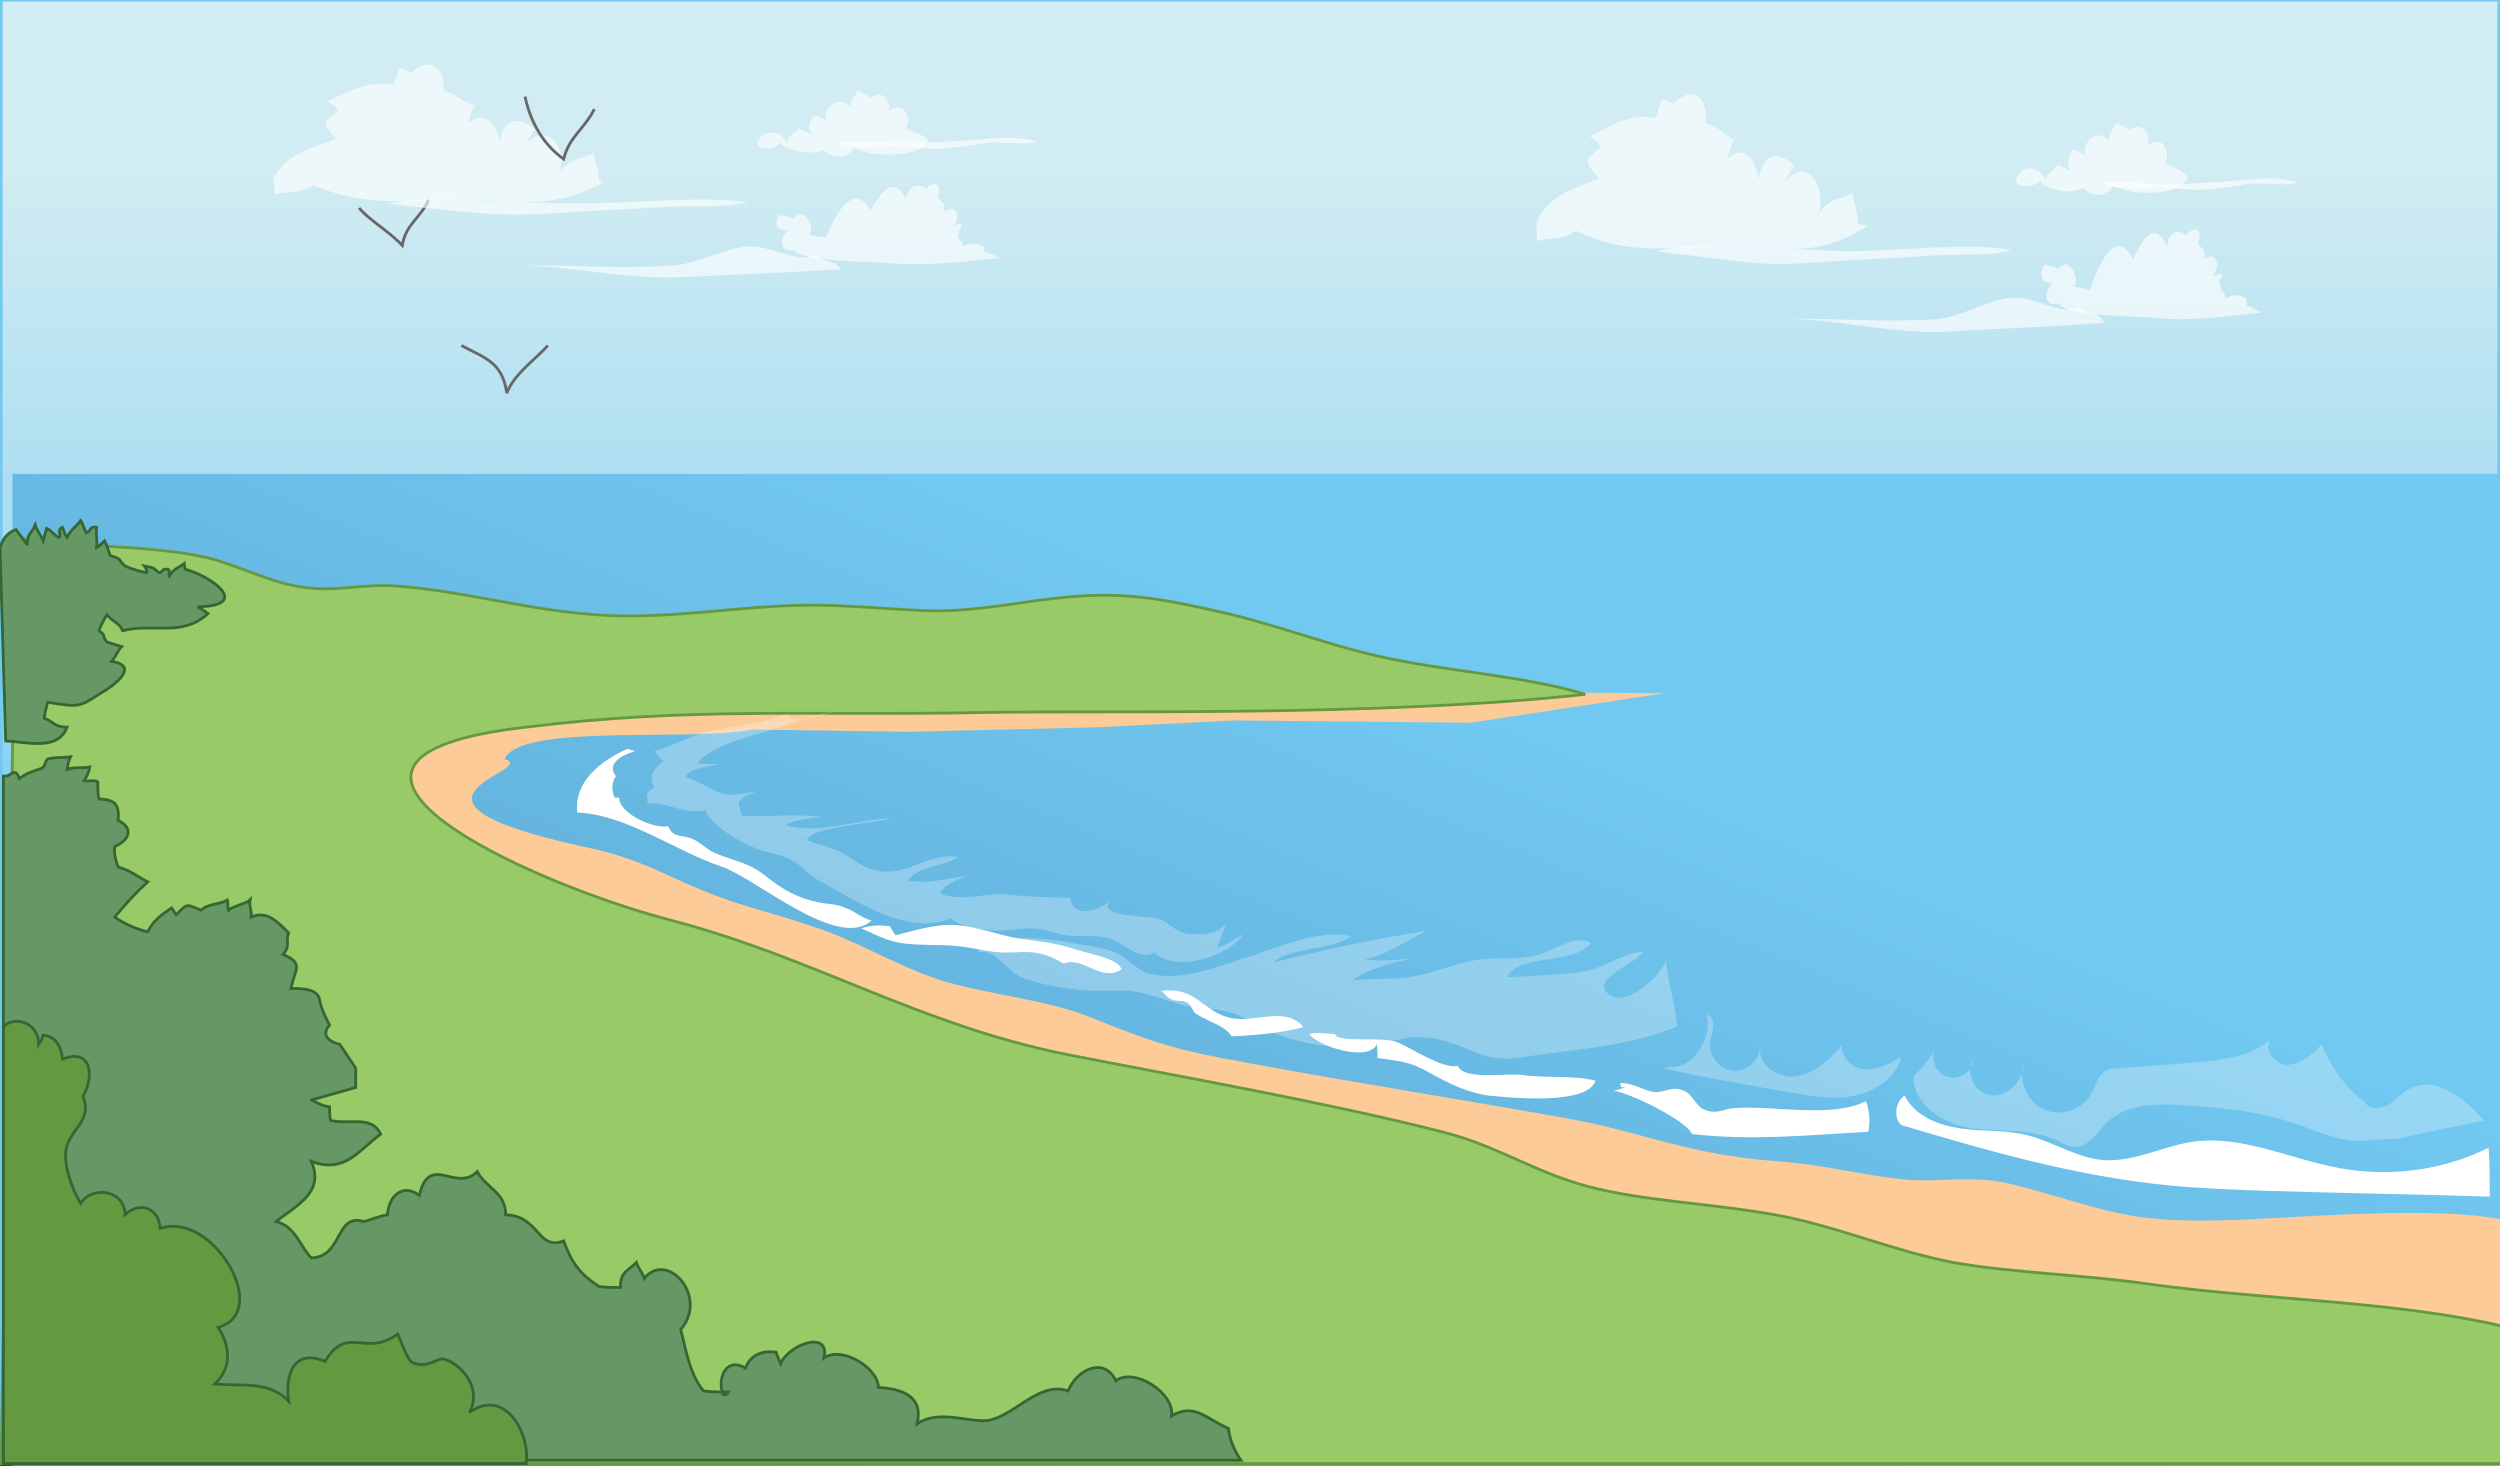 <svg xmlns="http://www.w3.org/2000/svg" version="1.0" viewBox="0 0 220 129"><rect x="0" y="0" width="220" height="129" fill="#333333" stroke="none"/><switch><g><linearGradient id="a" x1="109.959" x2="109.959" y1="88.12" y2="15.325" gradientUnits="userSpaceOnUse"><stop offset="0" stop-color="#71c8f0"/><stop offset="1" stop-color="#d1ecf2"/></linearGradient><path fill="url(#a)" stroke="#71C8F0" stroke-width=".25" d="M.1 0h219.8v128.7H.1z"/><linearGradient id="b" x1="121.488" x2="41.224" y1="58.886" y2="253.394" gradientUnits="userSpaceOnUse"><stop offset="0" stop-color="#71c8f0"/><stop offset="1" stop-color="#32689a"/></linearGradient><path fill="url(#b)" d="M1.1 41.7h219V129H1.1z"/><path fill="#FCCB98" d="M31.1 60.7l-8.3 4.5 10.4 16.9c0 1.6 70.6 28.4 70.6 28.4l116.3 6.2v-9.4c-5.5-1.1-16-.3-22.1 0-10.9.5-11.9-.7-20.6-3-3.7-1-6.5-.2-9.8-.5-3.9-.4-7-1.3-11.1-1.6-8.2-.6-11.9-2.6-18.7-3.8-9.5-1.7-18.5-3.1-28.2-4.9-6.2-1.1-8.2-1.8-13.2-3.8-4.2-1.8-9.4-2.1-13.8-3.5-3.6-1.2-6.5-3-10-4.3-4.5-1.6-7.4-2.1-10.9-3.6-3.7-1.5-5.5-2.8-10.4-3.8-19.2-4.2-3.6-6.7-6.9-7.7 1.4-3.2 16.4-1.5 21.8-2.6l13.8.2 16.6-.4 12-.6 20.8.2 17.1-2.6-43.8-.2-71.6-.1z"/><path fill="#98CB67" stroke="#659941" stroke-width=".25" d="M1.4 47.3c4.7.9 11.3.6 16.5 1.7 2.8.6 5.8 2.3 8.9 2.7 3.1.4 5.1-.4 8.5-.1 6.8.6 12 2.4 19.2 2.6 6.8.1 12.3-1.2 19.2-.9 8.6.4 8.3.9 16.5-.3 6.8-1 9.9-.8 16.5.7 5.2 1.1 9.6 2.9 14.4 4 6 1.4 12.8 1.7 18.4 3.4-18.2 2-42.5 1.4-53 1.6-15 .3-25.9-.5-40.3 1.3-23.5 2.7-.1 13.6 12.9 17 12.6 3.3 21.8 9.2 34.8 11.8 10.2 2 22.8 4.2 33 6.8 4.8 1.2 8 3.5 12.8 4.8 4.9 1.3 10.9 1.5 16.5 2.5 5.5 1 10.4 3.2 15.7 4.2 5 .9 11.8 1.1 17.2 1.9 10.1 1.4 21.8 1.5 31.1 3.7v12.1H.1l1.3-81.5z"/><path fill="#FFF" d="M69.4 62.8c-2.1.8-4 1-6.3 1.4-1.8.3-3.6 1.3-5.5 1.9.2.2.5.7.8.9-.9.6-1.4 1.4-.8 2.3-.8.4-.7.6-.6 1.4 1.9-.1 3.1 1 5.1.6.3 1.3 3.2 2.9 4.5 3.4 1.4.5 2.2.4 3.4 1.2.7.4 1.1 1.1 2.1 1.6 3.3 1.8 7.7 4.9 11.6 3.3.8.9 3.1 1.1 4.3 1.1 2.1-.1 2.6-.5 4.9.2 1.6.5 2.9.1 4.4.4 1.4.2 2.9 2.2 4.3 1.3 1.8 1.9 6.7.3 7.8-1.6-.7.4-1.4 1-2.3 1.2.2-.6.6-1.5.8-2.2-.8 1.1-1.9 1-3.1 1-1.2 0-1.9-1-2.7-1.3-1.2-.4-5.9-.1-4.3-1.8-.8 1.1-3.5 1.8-3.6-.1-2 0-3.9-.1-5.8-.3-1.8-.1-4.1.7-5.7-.1.6-.9 1.7-1.3 2.6-1.6-1.7.3-3.7.8-5.4.5.8-1.3 3.2-1.2 4.4-2.1-2.9-.4-4.6 2-7.6 1.1-1-.3-2-1.2-2.9-1.6-.9-.4-1.9-.6-2.8-1 .6-1.2 5.8-1.4 7.4-1.9-2.7.1-6.8 1.5-9.3.6 1-.5 2.1-.6 3.3-.7-2.1-.3-4.9 0-7.1-.1-.1-.2-.3-.9-.3-1.2.7-.8 1.8-1.1 2.9-1.1-1.2 0-3.1.6-4 .4-1.2-.2-2.3-1.2-3.6-1.5.6-1 2.4-.9 3-1.2-.6.1-1.2 0-1.9 0 .7-1.3 4.1-2.3 5.6-2.7 2.1-.6 5.2-1.9 6.9-1.9-1.6.1-3.1 1.1-4.6.5" opacity=".27"/><path fill="#FFF" d="M86.1 83.8c1.6-.3 2.5 1.7 3.8 2.2 1.4.6 3.4.9 4.9 1.1 1.6.2 3.2 0 4.7.1 1.5.2 3.3.9 4.8 1.3 1.4.3 3.1.2 4.6.8 1.8.8 3 1.7 5 2.2 3.5 1 6.2.6 9.6-.1 2.1-.4 4 .2 5.8 1 2.2.9 3 .9 5.6.5 4-.6 8.9-.9 12.7-2.6-.2-2-.8-3.8-1-5.8-.3 1.2-3.3 4.1-4.9 3.1-2.1-1.4 2.6-2.9 2.9-3.9-2.1.3-3.7 1.7-5.9 1.9-2.1.2-4 .3-6.1.4 1.2-2.2 5.8-1 7.4-3-1.3-.9-3.5.8-4.9 1.1-1.7.4-3.5.1-5.3.4-1.8.3-3.6 1.1-5.3 1.4-1.8.4-3.6.1-5.5.4 1.4-1.2 4.8-1.9 7-2.3-1.4.4-4.9.7-5.9.4 1.7-.2 4.3-2 5.5-2.5-4.5.7-9.2 1.7-13.6 2.8 2-1.5 4.7-.9 6.9-2.3-2.5-.7-6.3.9-8.7 1.7-2.6.8-6 2.3-9 1.6-1.2-.3-1.9-1.4-3.1-1.9-1.1-.5-2.7-.6-3.7-.8-1.7-.4-7-1-8.3.6" opacity=".27"/><path fill="#FFF" d="M55.9 66.1c-1.1.3-2.6 1.1-1.7 2.2-.4.6-.4 1.2-.1 1.9h.4c-.1 1.3 3 2.8 4.3 2.5.4 1.1 1.3.7 2.3 1.2.6.3 1.3 1 1.9 1.2 1.9.8 2.7.7 4.4 2 1.5 1.2 2.7 1.9 4.6 2.3.9.2 1.5.1 2.4.5.9.3 1.4.9 2.3 1.1-2.9 2.7-10.2-3.7-13.1-4.7-4.2-1.4-8.4-4.6-12.8-4.8-.3-2.7 2-4.5 4.4-5.6"/><path fill="#FFF" d="M78.8 82.3c1.7-.4 3.5-1 5.2-.9 1.9.1 3.9.9 5.7 1.2 1.6.2 3.3.4 4.8.9 1.1.4 3.9.8 4.2 1.8-1.8 1.2-3.4-1.2-5.1-.5-1.5-.9-2.5-1.1-4.1-1-1.9.1-2.4-.1-4.2-.4-1.6-.3-3.3-.2-4.9-.3-2-.1-2.8-.6-4.6-1.4.8-.3 1.7-.3 2.5-.2m23.9 5.7c3.2-.4 3.6 1.9 6.2 2.4 2.1.4 4.8-1.1 6.3.8-2 .5-4.1.7-6.3.8-.7-1-1.9-1.2-3-1.9-.6-.3-.4-.8-1-1.1-.6-.3-1 .1-1.7-.5m14.8 3.3c0 .8 4.2.2 5.4.7 1.3.5 4 2.4 5.4 2.1.5 1.3 4.3.6 5.7.8 1.9.3 4.5 0 6.4.5-.7 2.2-7.5 1.5-9.5 1.3-1.9-.3-3.5-1.1-5.1-2-1.7-1-2.6-1-4.6-1.3.1-.4-.1-.9 0-1.3-.6 1.7-5 .4-6-.8.3-.1.6-.1.9-.1m26.9 4.8c-.2-.1-.4.2-.4-.4 1.1 0 1.9.6 2.9.8 1 .1 1.6-.6 2.7-.1.8.3 1 1.4 1.9 1.7 1.1.4 1.7-.2 2.7-.2 3.4-.2 8.5.9 11.4-.6.3.8.4 1.8.2 2.7-5.6.3-10.1.8-15.5.2-.5-1.2-5.6-3.7-6.9-3.8"/><path fill="#669866" stroke="#366732" stroke-width=".25" d="M0 48.2c.2-.7.6-1.3 1.4-1.6.3.4 1 1.3 1 1.4 0-1.1.3-.9.7-1.8.1.4.5.9.7 1.4l.3-1.1c.5.2.6.6 1.1.8.3-.3-.3-.6.3-.9.1.2.2.7.4.9.3-.7.9-1 1.2-1.5.1.1.4 1 .5 1.1.5-.2.2-.6.9-.5-.1.5.1 1.2 0 1.8.2-.1.5-.4.7-.6.3.6.3.8.5 1.3 1.1.3.6.3 1.3.9.6.3 1.4.5 1.9.6.1-.2-.2-.6-.2-.6 1.1.2.7.2 1.3.6.3 0 .3-.4.6-.3.5-.1.2.4.3.6.4-.7.8-.7 1.3-1.1 0 .2.1.4.1.5 2.3.6 5.9 3.2 1.1 3.3.4.2.6.4.9.6-2.3 2.1-4.8.8-7.5 1.5-.3-.7-.9-.8-1.4-1.4-.2.3-.6 1.1-.7 1.4.7.5.2.3.7 1 .3.1 1 .3 1.3.4-.3.3-.5.9-.9 1.3 2.7.4 0 2.3-1.1 2.9-1.8 1.2-1.9 1.1-4.5.7-.1.3-.3 1.1-.3 1.4.8.3.9.8 2 .8-.8 2.1-3.5 1.3-5.4 1.2l-.5-17zm27.4 48.6c.5.2.8.5 1.6.6 0 .3 0 .9.1 1.2 1.6.4 3.6-.5 4.4 1.2-2 1.5-3.2 3.5-6.1 2.4 1.2 2.8-1.4 3.9-3.1 5.3 1.7.4 2.1 2.2 3.1 3.2 2.8-.1 2.1-4 4.6-3.2.5-.1 1.4-.5 2.1-.6.1-1.7 1.4-2.8 2.8-1.7.9-3.8 3.2-.2 5.1-2.1.7 1.4 2.5 1.8 2.5 3.8 3 .1 2.8 3.2 5.1 2.3.7 1.9 1.4 2.9 3.1 4 .4.1 1.5.1 1.9.1 0-1.4.6-1.4 1.4-2.2.1.4.6 1 .7 1.4 2-2.5 5.7 1.6 3.2 4.5.4 1.4.7 3.8 2 5.4.7.1 1.5.1 2.2.1-.1.2-.3.3-.5.2-.5-1.6.4-3.3 2-2.3.4-1.1 1.4-1.6 2.7-1.4.1.4.3.7.4 1 .7-1.7 4.4-3 3.8-.5 1.6-1.1 4.8.9 4.8 2.6 2.1.1 4 .8 3.4 3.2 1.9-1.3 4.6-.1 6.2-.3 2.3-.3 4.5-3.5 7.1-2.6.7-1.8 3.1-3.1 4.2-.9 1.6-1.2 5.2 1.1 4.9 3.1 2-1.2 3.1.3 5 1.1.1 1 .6 2.1 1.1 2.8H.3V68.3c.7.1 1-.9 1.4.2.9-.6 1.2-.6 2-.9.3-.2.3-.7.5-.8.6-.2 1.4-.1 2-.2-.2.4-.2.6-.3 1.1.5-.2 1.4-.1 2-.2-.1.5-.2.7-.5 1.2.4.1.9-.1 1.2.1 0 .4 0 1.1.1 1.5 1.5.1 1.8.5 1.7 1.9 1.4.7 1 1.7-.3 2.3-.1.6.1 1.3.3 1.8 1.1.3 1.6.8 2.6 1.3-1.2 1.1-1.9 1.9-2.9 3.1.8.6 2 1.1 2.9 1.3.5-1 1.2-1.5 2.1-2.1.1.1.3.5.4.6 0 .2 0 .2 0 0 1.1-1.1.9-.9 2.2-.4.6-.6 1.7-.5 2.3-.9.1.3 0 .6.1.9.5-.4 1.6-.6 1.9-.9-.1.5.2 1.1.1 1.5 1.4-.6 2.3.4 3.3 1.4-.3.8.2 1.1-.5 1.9 1.5.6 1.3 1.1.9 2.2l-.2.8s2.3-.2 2.5.9c.2 1.1.9 2.3.9 2.3-1.1 1.3.9 1.7.9 1.7l1.4 2.1v1.7l-3.9 1.1z"/><path fill="#659941" stroke="#366732" stroke-width=".25" d="M.3 90.4c.7-1 3.1-.6 3.1 1.5.2-.3.3-.4.4-.8 1.1.1 1.6 1 1.7 2.1 2.6-1 2.8 1.5 1.8 3.3.9 2.1-1.2 2.9-1.5 4.7-.2 1.4.6 3.6 1.3 4.7 1-1.6 3.9-1.2 3.9 1 1.4-1.3 3-.5 3.1 1.2 4.6-1.6 9.9 7.4 5.1 8.7 1 1.6 1.3 3.5-.3 5 2.4.2 4.8-.3 6.5 1.5-.3-2.1.3-4.7 3.2-3.5 2-3.3 3.5-.3 6.4-2.4.2.4.9 2.4 1.3 2.5 1.3.6 2.3-.5 2.8-.3 1.8.6 3.3 2.8 2.2 4.7 3.2-2.3 5.4 2 5 4.5H.3V90.4z"/><path fill="#FFF" d="M79.8 11.1c.4-1-.4-2.2-1.6-1.3.3-1.1-.7-1.9-1.6-1.2-.2-.2-.8-.4-1.1-.6-.3.5-.7.8-.7 1.4-.8-1-2.4-.2-2.1 1.2-.3-.3-.8-.3-1.1-.5-.3.7-.6 1-.2 1.8-.3-.3-.7-.3-1.1-.6-.3.4-.9.6-1.1 1.2-.3-.8-1.6-1.2-2.3-.4-1 1.2 1.1 1.2 1.8.5.8.9 3.1 1 3.8.6.9.9 2.1.7 2.7-.2 1.2.8 5.8 1 6.5-.6-.5-.6-1.4-.9-2-1m-27 4.5c0-.9-.3-1.6-.5-2.4-1.1.5-2 .4-2.9 1.6.6-2.4-1.4-4.5-3.2-2.2.4-.4.5-1.1 1-1.5-1.5-1.3-2.9-.9-3.1 1.1-.4-1.8-1.4-2.8-2.9-1.6.3-.5.4-1.3.7-1.6C40.6 9 40.2 8.2 39 8c.2-2.1-1.1-3.1-2.8-1.6-.2.1-.6-.5-1.1-.3-.2.6-.3.9-.5 1.4-2.3-.5-3.9.6-5.8 1.4.1 0 1.5 1.1 1 .8-1.3 1.1-1.7 1-.2 2.5-2.6 1-4.1 1.2-5.5 3.4 0 .4.1 1.2 0 1.5 1.2-.3 2.3 0 3.5-.8 4.6 2 8.4 1.3 13.7 1.3 5 0 7.3.9 11.9-1.6m31.2 4.3s.3-.3.2-.6c-.5.1-.6 0-1 .3 1.1-.5.7-2.2-.5-1.4 0-.9 0-.5-.6-1.3.5-1-.2-1.5-1-.7-.9-.6-1.6-.1-1.8.9-1.2-2.5-2.5.1-3.1 1-1.7-2.9-3.4 1.2-3.9 2.4-.3 0-1.1-.1-1.5-.3.6-.4-.4-2.7-1.4-1.3-.4-.4-.7-.2-1.2-.4-.5.8-.3 1.4.7 1.4-.7.6-.8 2 .6 1.7.4 1.1 7.4 1 9 1.2 2.9.2 6.3-.2 9.1-.5-.5-.2-.7-.4-1.4-.5v-.5c-.7-.3-1.2-.4-1.9 0 .1-.5-.3-.5-.4-.9" opacity=".63"/><path fill="none" stroke="#676767" stroke-width=".25" d="M40.6 30.4c2 1.1 3.6 1.4 4 4.2.6-1.7 2.8-3.2 3.6-4.2M31.6 18.3c.8 1 2.7 2.1 3.8 3.3.3-1.9 1.7-2.5 2.3-4"/><path fill="#FFF" d="M36 17.6c4.9-.2 10.1.3 15.1.3 4.7 0 10.7-.7 14.7-.1-1.7.5-5.1.3-7.2.4-3 .2-5.8.3-8.8.5-3.3.2-4.9.3-8.2 0-2.5-.2-5.3-.5-7.5-.8m37.5 4.5c-1.1.9-3.9-.9-5.9-.7-2.2.2-4.4 1.6-6.9 1.7-4.8.3-10.1-.2-14.9 0 5.4-.3 10.3 1.2 15.7 1 4.6-.2 9.4-.4 14.4-.7-.4-.6-1-.7-1.7-.9m4.3-10.4c2.4.4 5.2.1 7.8 0 2-.1 5.1-.6 6.8.1-1.3.3-3-.1-4.4.1-1.4.2-2.7.4-4.2.5-1.4 0-2.7-.2-4.2-.2-1.3 0-3.6.2-4.6-.3.6-.2 1.5-.1 2.2-.1" opacity=".63"/><path fill="none" stroke="#676767" stroke-width=".25" d="M46.2 8.5c.5 2.3 1.6 4.2 3.4 5.5.5-2 1.8-2.6 2.7-4.4"/><path fill="#FFF" d="M178.4 99.9c-1.9-.5-3.9-.3-5.9-.6-2-.3-4-1.1-4.9-2.9-.8.6-1 1.9-.3 2.6 7.7 2.3 15.4 4.5 23.4 5.3 3 .3 6 .4 9 .5 6.5.2 13 .3 19.4.5 0-1.4 0-2.9-.1-4.3-4 2-8.7 2.6-13.1 1.8s-8.7-3-13.1-2.3c-2.5.4-4.9 1.7-7.5 1.6-2.4-.1-4.5-1.6-6.9-2.2z"/><path fill="#FFF" d="M207.3 100.4c-2-.1-3.7-1-5.6-1.6-2.9-1-6-1.3-9.1-1.5-2.5-.2-5.4-.3-7.2 1.5-.8.8-1.5 2-2.6 2.1-.7.1-1.3-.3-1.9-.6-2.3-1-4.9-.7-7.4-1-2.5-.4-5.2-2.1-5.1-4.6.7-.6 1.3-1.4 1.8-2.2-.3.9.3 2.1 1.3 2.3 1 .2 2-.5 2.2-1.5-.9 1.1.2 3.1 1.7 3.1s2.7-1.5 2.7-2.9c-.5 1.5.2 3.4 1.7 4.1 1.5.7 3.4.1 4.2-1.3.4-.7.6-1.6 1.2-2 .4-.3.9-.3 1.4-.3 2.2-.2 4.3-.3 6.5-.5 2.4-.2 4.9-.5 6.7-2-.7.9.5 2.3 1.6 2.2 1.2-.1 2.1-.9 2.9-1.8.8 2 2.1 3.8 3.8 5.1.4.7 1.5.6 2.1.2.7-.4 1.2-1.1 1.9-1.4 2.3-1.2 4.8.9 6.5 2.8-2.5.5-5 1-7.5 1.6-1.3 0-2.5.2-3.8.2zm-59.5-6.6c1.7-.6 2.8-2.7 2.4-4.5.9.2.5 1.4.3 2.3-.2 1.2.7 2.4 1.9 2.6 1.2.2 2.4-.8 2.5-2-.2 1.6 1.7 2.8 3.3 2.5 1.6-.3 2.8-1.5 3.9-2.7-.1 1.1 1 2.1 2.1 2.1s2.2-.5 3.1-1.1c-.4 1.8-2.2 3-4 3.4s-3.6.1-5.4-.2c-3.9-.7-7.7-1.3-11.5-2.2" opacity=".27"/><path fill="#FFF" d="M190.6 14.3c.4-1.1-.4-2.5-1.6-1.5.3-1.3-.7-2.1-1.6-1.3-.2-.2-.8-.5-1.1-.7-.3.5-.7.8-.7 1.6-.8-1.1-2.4-.2-2.1 1.3-.3-.3-.8-.4-1.1-.6-.3.7-.6 1.1-.2 2-.3-.3-.7-.4-1.1-.6-.3.5-.9.7-1.1 1.3-.3-.9-1.6-1.4-2.3-.5-1 1.3 1.1 1.4 1.8.6.8 1 3.1 1.2 3.8.6.9 1 2.1.8 2.7-.2 1.2.9 5.8 1.1 6.5-.7-.5-.7-1.4-1-2-1.2m-27 5.3c0-1-.3-1.8-.5-2.7-1.1.6-2 .4-2.9 1.7.6-2.7-1.4-5.1-3.2-2.4.4-.5.5-1.2 1-1.7-1.5-1.5-2.9-1-3.1 1.2-.4-2-1.4-3.2-2.9-1.7.3-.5.4-1.4.7-1.8-1-.4-1.4-1.3-2.5-1.4.2-2.3-1.1-3.5-2.8-1.8-.2.1-.6-.5-1.1-.3-.2.6-.3 1-.5 1.6-2.3-.5-3.9.7-5.8 1.6.1 0 1.5 1.3 1 .9-1.3 1.2-1.7 1.1-.2 2.8-2.6 1.1-4.1 1.3-5.5 3.8 0 .4.1 1.3 0 1.7 1.2-.3 2.3 0 3.5-.9 4.6 2.3 8.4 1.4 13.7 1.4 5 0 7.3 1.1 11.9-1.8m31 4.8s.3-.3.2-.6c-.5.2-.6 0-1 .3 1-.6.7-2.5-.5-1.6 0-1 0-.6-.6-1.4.5-1.1-.2-1.7-1-.7-.9-.7-1.6-.1-1.7 1-1.2-2.8-2.5.1-3 1.1-1.7-3.2-3.3 1.3-3.8 2.7-.3-.1-1.1-.2-1.4-.3.6-.5-.4-2.9-1.4-1.5-.4-.4-.7-.2-1.2-.4-.5.9-.3 1.6.7 1.6-.7.7-.8 2.2.6 1.8.4 1.2 7.3 1.1 8.8 1.3 2.8.3 6.2-.2 9-.5-.5-.2-.7-.5-1.3-.6v-.6c-.7-.4-1.2-.5-1.9 0 .1-.6-.3-.6-.4-1" opacity=".63"/><path fill="#FFF" d="M147.8 21.7c4.8-.2 9.9.3 14.8.4 4.6 0 10.5-.8 14.4-.1-1.7.6-5 .3-7.1.5-2.9.2-5.7.3-8.7.5-3.3.2-4.8.4-8.1 0-2.4-.3-5.2-.6-7.4-.9m37.1 4.9c-1.1.9-3.9-1-5.8-.8-2.2.2-4.3 1.7-6.7 1.9-4.8.3-9.9-.2-14.6 0 5.3-.3 10.1 1.3 15.4 1.1 4.6-.3 9.2-.4 14.1-.8-.4-.7-.9-.8-1.6-1m4.1-11.4c2.4.5 5.1.1 7.7 0 1.9-.1 5.1-.7 6.7.1-1.3.3-2.9-.1-4.4.1-1.3.2-2.7.5-4.1.5-1.4 0-2.7-.2-4.1-.2-1.3 0-3.5.2-4.5-.4.6-.2 1.4-.1 2.2-.1" opacity=".63"/></g></switch></svg>

